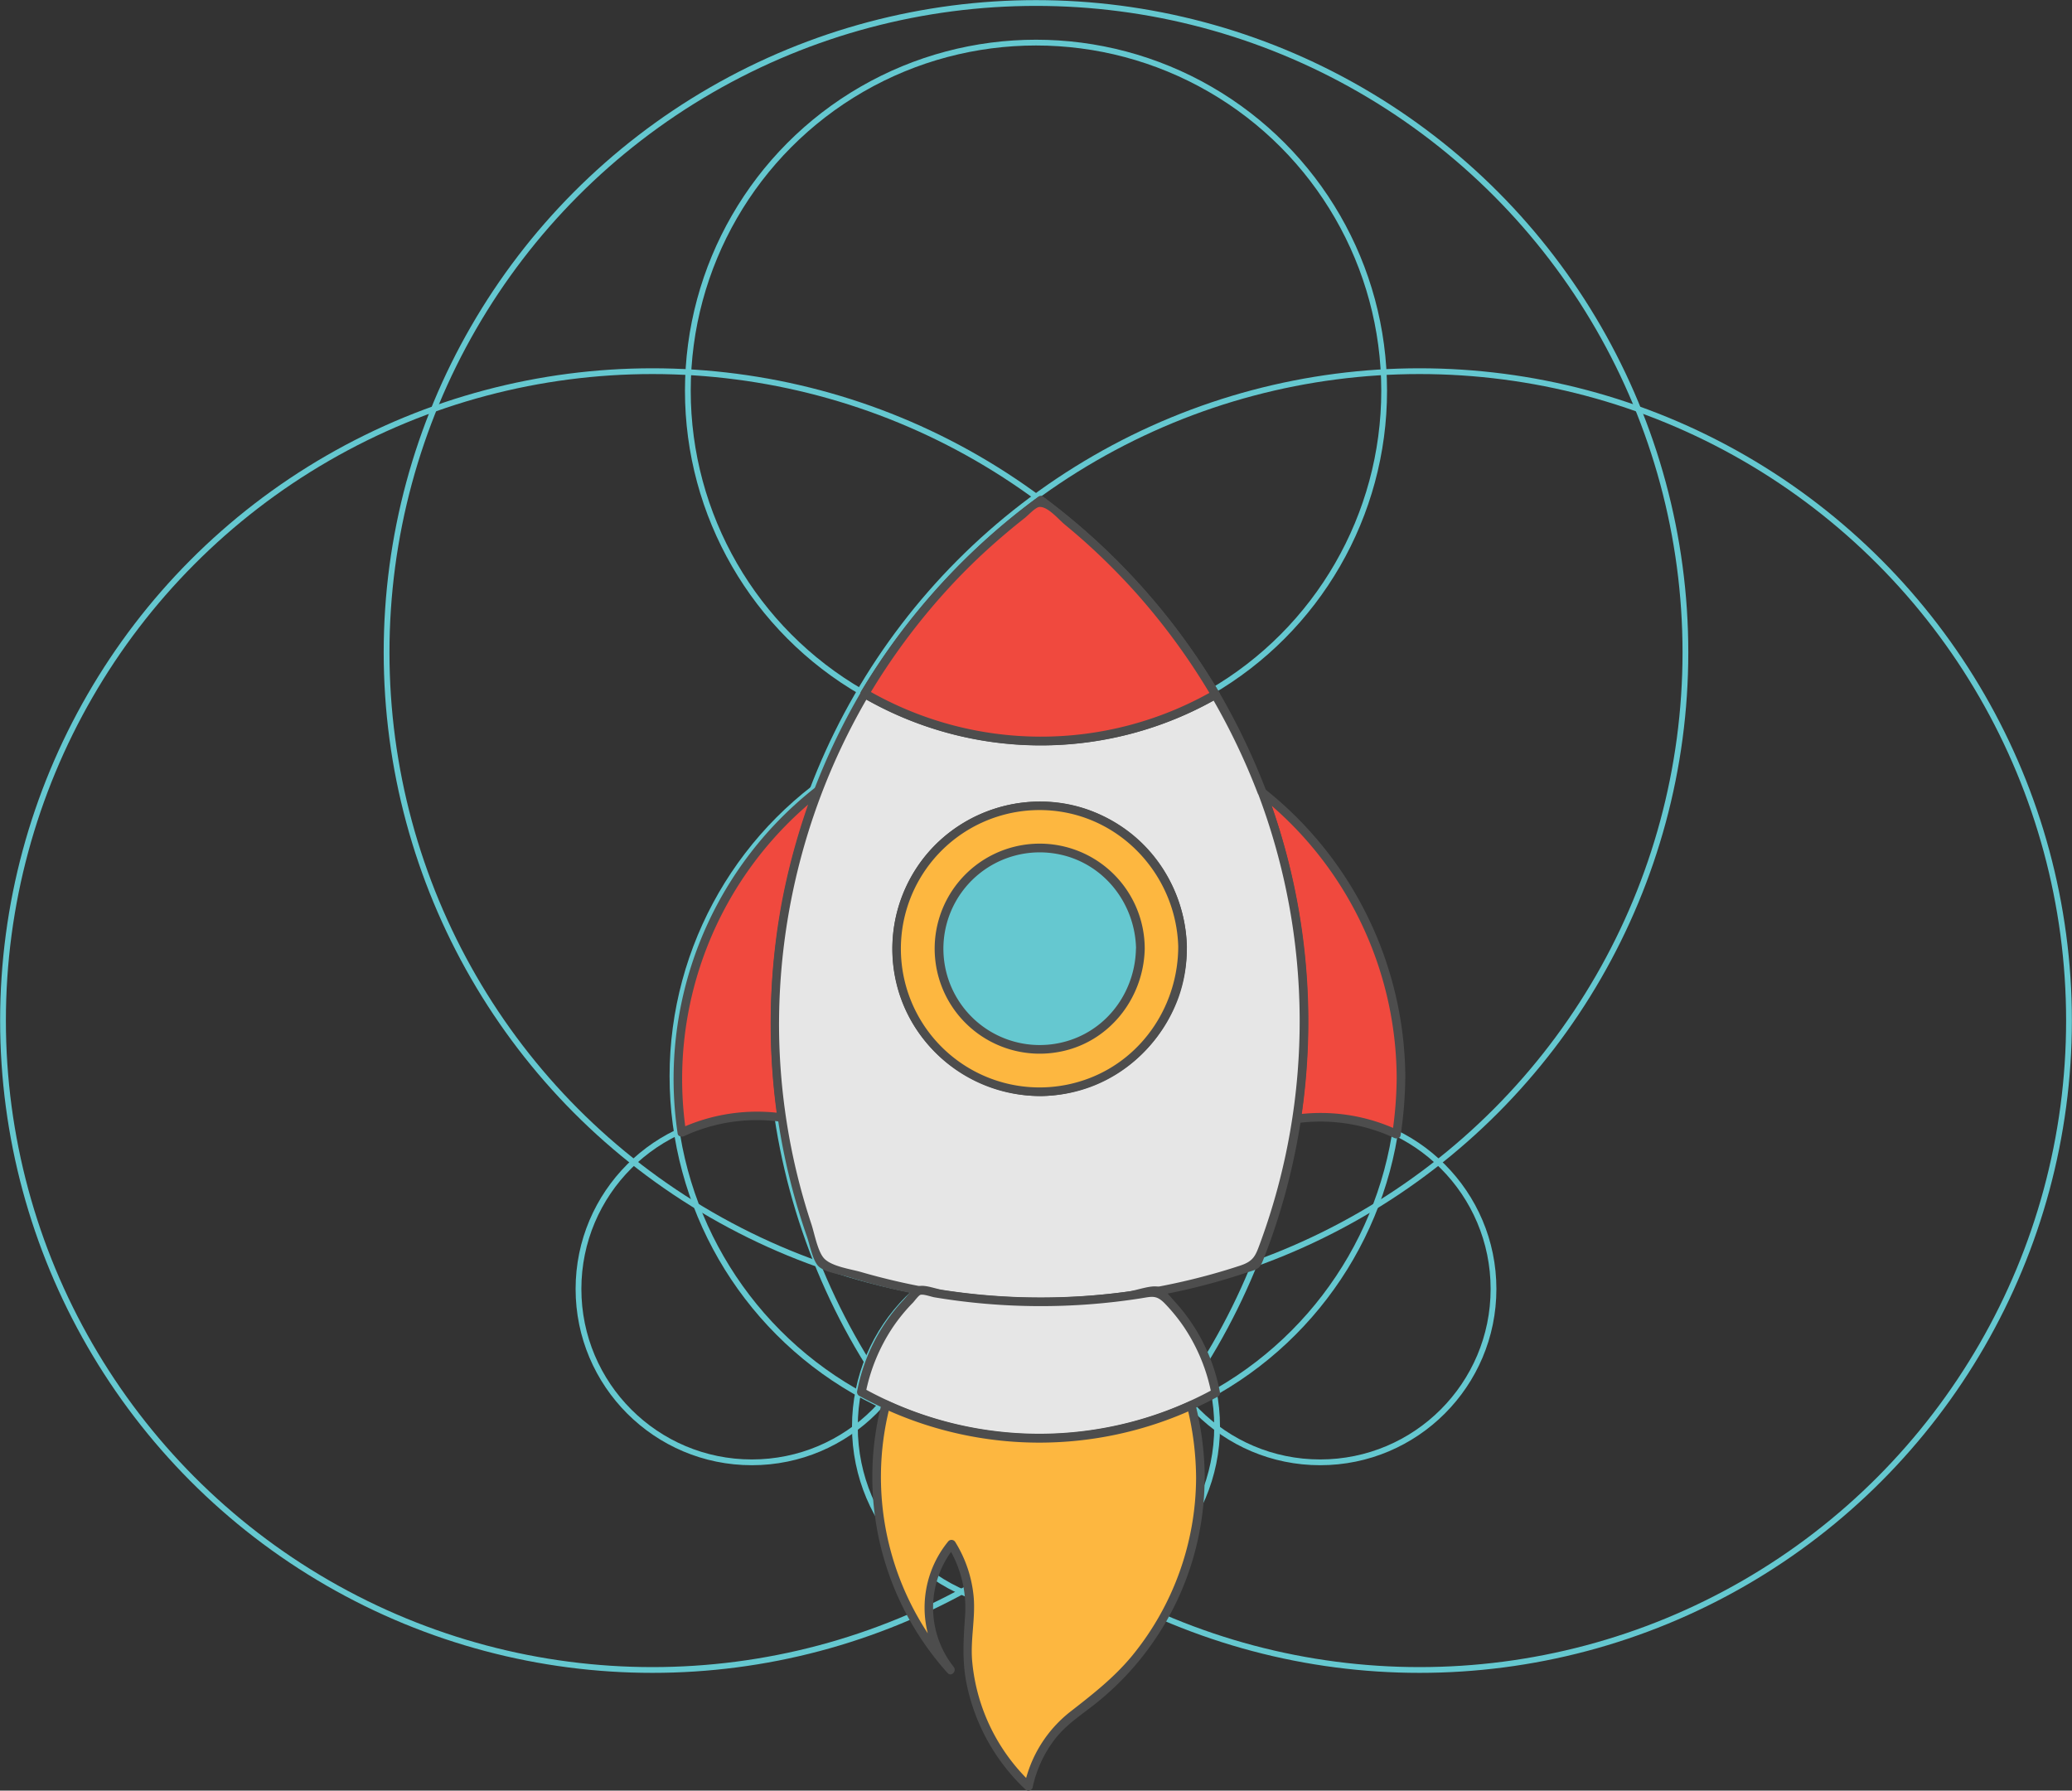 <svg xmlns="http://www.w3.org/2000/svg" viewBox="0 0 718.32 620.79"><rect x="0" y="0" width="718.32" height="620.79" fill="#333333" stroke="none"/><defs><style>.cls-1{fill:none;stroke:#65c8d0;stroke-miterlimit:10;stroke-width:2px;}.cls-2{fill:#fff;}.cls-3{fill:#4d4d4d;}.cls-4{fill:#f0493e;}.cls-5{fill:#e6e6e6;}.cls-6{fill:#fdb740;}.cls-7{fill:#65c8d0;}</style></defs><title>rocketpathsfinal</title><g id="Layer_2" data-name="Layer 2"><g id="Layer_1-2" data-name="Layer 1">
<circle class="cls-1" cx="359.16" cy="226.18" r="225.14"/>
<circle class="cls-1" cx="492.14" cy="353.82" r="225.14"/>
<circle class="cls-1" cx="226.18" cy="353.82" r="225.14"/>
<circle class="cls-1" cx="359.16" cy="373.06" r="126.03"/>
<circle class="cls-1" cx="260.65" cy="446.87" r="60.1"/>
<circle class="cls-1" cx="457.67" cy="446.87" r="60.1"/>
<circle class="cls-1" cx="359.16" cy="494.59" r="62.79"/>
<circle class="cls-1" cx="359.16" cy="328.34" r="49.82"/>
<circle class="cls-1" cx="359.16" cy="328.34" r="35.08"/>
<circle class="cls-1" cx="359.16" cy="135.47" r="120.7"/>
<ellipse class="cls-2" cx="360.41" cy="328.91" rx="49.58" ry="49.55" transform="translate(-127.06 350.03) rotate(-44.86)"/>
<path class="cls-3" d="M408.47,328.08c0,20-12,38.56-30.91,45.75a48.08,48.08,0,1,1-8.31-92.17c22.31,4.22,38.54,23.91,39.22,46.42.06,1.93,3.06,1.94,3,0a51.88,51.88,0,0,0-34.3-47.39c-20.21-7.15-43.34-.31-56.67,16.38a51.09,51.09,0,0,0,50.18,81.87c24-4.86,40.84-26.63,40.79-50.86A1.5,1.5,0,0,0,408.47,328.08Z"/>
<path class="cls-4" d="M272.46,313.4A223.71,223.71,0,0,0,271,387.48a60,60,0,0,0-34.64,5.15,125.53,125.53,0,0,1,47.11-118.34A226,226,0,0,0,272.46,313.4Z"/>
<path class="cls-3" d="M271,313a231.46,231.46,0,0,0-1.45,74.88l1.85-1.85a63.8,63.8,0,0,0-35.8,5.3l2.2.9a125.47,125.47,0,0,1,46.73-116.88L282,273.89A235.7,235.7,0,0,0,271,313c-.36,1.89,2.53,2.7,2.89.8a236.67,236.67,0,0,1,11-39.11c.59-1.57-1.48-2.27-2.51-1.46A128.42,128.42,0,0,0,234.93,393c.15,1,1.43,1.25,2.2.89a60.27,60.27,0,0,1,33.49-5,1.52,1.52,0,0,0,1.84-1.84,227.26,227.26,0,0,1,1.45-73.28C274.26,311.91,271.36,311.1,271,313Z"/>
<path class="cls-4" d="M485.7,373.7a126.61,126.61,0,0,1-1.56,19.51,60,60,0,0,0-34.68-5.3,222.79,222.79,0,0,0-11.88-113.26A125.18,125.18,0,0,1,485.7,373.7Z"/>
<path class="cls-3" d="M484.2,373.7a135.86,135.86,0,0,1-1.51,19.11l2.21-.89a63.33,63.33,0,0,0-35.44-5.51l1.45,1.89a228.13,228.13,0,0,0-11.88-114l-2.51,1.46a125.52,125.52,0,0,1,47.68,98,1.5,1.5,0,0,0,3,0,128.37,128.37,0,0,0-48.56-100.11c-1-.82-3.09-.11-2.51,1.46A225,225,0,0,1,448,387.51c-.13.83.37,2,1.44,1.9a60.61,60.61,0,0,1,33.92,5.1c.77.36,2.05.15,2.2-.9a141.29,141.29,0,0,0,1.62-19.91A1.5,1.5,0,0,0,484.2,373.7Z"/>
<path class="cls-2" d="M421.36,240.77a224.72,224.72,0,0,0-60.54-67.3,224,224,0,0,0-61,67,119.68,119.68,0,0,0,60.75,16.65,119.67,119.67,0,0,0,60.78-16.33Z"/><path class="cls-3" d="M422.65,240a230.34,230.34,0,0,0-61.08-67.84,1.46,1.46,0,0,0-1.51,0,229.66,229.66,0,0,0-61.52,67.52,1.51,1.51,0,0,0,.54,2.05,123.11,123.11,0,0,0,123,.32,1.5,1.5,0,0,0-1.51-2.59,120,120,0,0,1-120-.32l.54,2.06a225.56,225.56,0,0,1,26.42-35.85q7.21-8,15.17-15.21,4-3.61,8.1-7c1.48-1.23,3-2.43,4.49-3.62,1.07-.84,3.64-3.62,4.94-3.76,2.95-.31,6.67,4.27,8.89,6.1q4.58,3.76,8.95,7.76,8.1,7.43,15.44,15.59a227.66,227.66,0,0,1,26.53,36.33A1.5,1.5,0,0,0,422.65,240Z"/><path class="cls-5" d="M437.58,274.65a223.77,223.77,0,0,0-16.22-33.88,120,120,0,0,1-121.53-.32,221.87,221.87,0,0,0-16.34,33.84,226,226,0,0,0-11,39.11A223.71,223.71,0,0,0,271,387.48a220.71,220.71,0,0,0,7.78,33.91q2.65,8.48,6,16.67a223.61,223.61,0,0,0,34.09,9.28l.62.12,2.43.44,2.42.41,2,.32.76.12c1.33.2,2.67.4,4,.57l1.59.21c1.25.16,2.49.3,3.73.44l2,.21q3.87.39,7.73.65l1.95.12,4.35.21,1.5,0,3.83.09h.55c1.5,0,3,0,4.49,0l1.77,0h.09l1.4,0,2.07-.06,1.88-.07,1.7-.08,1.16-.05c1.41-.08,2.81-.16,4.21-.27.76-.06,1.53-.11,2.28-.18l.33,0,1.25-.11.18,0,1.73-.16c1.62-.16,3.23-.33,4.85-.53l1.49-.19c1.35-.17,2.7-.36,4.05-.56l1.73-.26,1.08-.17,2.33-.38c1-.17,2.07-.36,3.11-.55a222.46,222.46,0,0,0,34.09-9.17q3.31-8.15,6-16.65a225,225,0,0,0,6.67-26.64c.45-2.41.87-4.82,1.23-7.22A222.79,222.79,0,0,0,437.58,274.65ZM361.23,378.47A49.57,49.57,0,1,1,410,330,49.58,49.58,0,0,1,361.23,378.47Z"/><path class="cls-3" d="M361.23,377c-20,0-38.56-12-45.74-30.91a48.08,48.08,0,1,1,92.17-8.31c-4.23,22.31-23.91,38.54-46.43,39.22-1.92,0-1.93,3,0,3a51.89,51.89,0,0,0,47.39-34.3c7.15-20.21.31-43.34-16.38-56.67a51.08,51.08,0,0,0-81.86,50.18c4.85,24,26.63,40.84,50.85,40.79A1.5,1.5,0,0,0,361.23,377Z"/><path class="cls-3" d="M439,274.25A236.88,236.88,0,0,0,422.65,240a1.53,1.53,0,0,0-2-.54,120,120,0,0,1-120-.32,1.53,1.53,0,0,0-2,.54,228.25,228.25,0,0,0-31.26,106.42,224.23,224.23,0,0,0,12.3,82.42c1,2.77,1.94,8.09,3.88,10.29s7.69,3,10.51,3.89a225.22,225.22,0,0,0,138.49-1.63c3.06-1,4.05-1,5.2-3.9q2.63-6.57,4.8-13.32A226.15,226.15,0,0,0,439,274.25c-.68-1.79-3.58-1-2.9.8A222.83,222.83,0,0,1,437,430.61c-1.69,4.63-2.3,6.6-7.06,8.16q-6.62,2.18-13.36,3.93A221.4,221.4,0,0,1,310,444q-5.89-1.38-11.72-3.07c-3.57-1-10.32-1.93-12.76-4.86-2.12-2.54-3.18-8.51-4.22-11.65q-2.13-6.45-3.87-13a221.26,221.26,0,0,1-7.34-53.82,225,225,0,0,1,31-116.32l-2.05.53a123.11,123.11,0,0,0,123,.32l-2.05-.54a231.38,231.38,0,0,1,16.07,33.53C436.82,276.83,439.72,276.06,439,274.25Z"/><ellipse class="cls-6" cx="360.41" cy="328.91" rx="49.58" ry="49.55" transform="translate(-127.06 350.03) rotate(-44.86)"/><path class="cls-3" d="M408.47,328.08c0,20-12,38.56-30.91,45.75a48.08,48.08,0,1,1-8.31-92.17c22.31,4.22,38.54,23.91,39.22,46.42.06,1.93,3.06,1.94,3,0a51.88,51.88,0,0,0-34.3-47.39c-20.21-7.15-43.34-.31-56.67,16.38a51.09,51.09,0,0,0,50.18,81.87c24-4.86,40.84-26.63,40.79-50.86A1.5,1.5,0,0,0,408.47,328.08Z"/><circle class="cls-7" cx="360.41" cy="328.91" r="34.9"/><path class="cls-3" d="M393.81,329c-.31,14.08-9,26.84-22.47,31.48A33.4,33.4,0,1,1,367,296.15c15.69,3.11,26.57,17.07,26.85,32.84,0,1.93,3,1.94,3,0a36.41,36.41,0,1,0-29.89,35.72c17.32-3.06,29.5-18.41,29.89-35.72C396.85,327.06,393.85,327.06,393.81,329Z"/><path class="cls-4" d="M421.36,240.77a120,120,0,0,1-121.53-.32,224,224,0,0,1,61-67A224.72,224.72,0,0,1,421.36,240.77Z"/><path class="cls-3" d="M420.6,239.47a120,120,0,0,1-120-.32l.54,2.06a225.56,225.56,0,0,1,26.42-35.85q7.21-8,15.17-15.21,4-3.61,8.1-7c1.48-1.23,3-2.43,4.49-3.62,1.07-.84,3.64-3.62,4.94-3.76,2.95-.31,6.67,4.27,8.89,6.1q4.58,3.76,8.95,7.76,8.1,7.43,15.44,15.59a227.66,227.66,0,0,1,26.53,36.33,1.5,1.5,0,0,0,2.59-1.51,230.34,230.34,0,0,0-61.08-67.84,1.46,1.46,0,0,0-1.51,0,229.66,229.66,0,0,0-61.52,67.52,1.51,1.51,0,0,0,.54,2.05,123.11,123.11,0,0,0,123,.32A1.5,1.5,0,0,0,420.6,239.47Z"/><path class="cls-5" d="M421.44,482.91c-2.57,1.43-5.19,2.78-7.86,4h0l-.61.28q-3.5,1.63-7.1,3a126,126,0,0,1-91.6-.18q-3.64-1.44-7.17-3.11l-.61-.28h0c-2.67-1.27-5.28-2.63-7.85-4.07a61.33,61.33,0,0,1,3.1-10.84,62.49,62.49,0,0,1,17.11-24.44l.62.12,2.43.44,2.42.41,2,.32.76.12c1.33.2,2.67.4,4,.57l1.59.21c1.25.16,2.49.3,3.73.44l2,.21q3.87.39,7.73.65l1.95.12,4.35.21,1.5,0,3.83.09h.55c1.5,0,3,0,4.49,0l1.77,0h.09l1.4,0,2.07-.06,1.88-.07,1.7-.08,1.16-.05c1.41-.08,2.81-.16,4.21-.27.76-.06,1.53-.11,2.28-.18l.33,0,1.25-.11.18,0,1.73-.16c1.62-.16,3.23-.33,4.85-.53l1.49-.19c1.35-.17,2.7-.36,4.05-.56l1.73-.26,1.08-.17,2.33-.38c1-.17,2.07-.36,3.11-.55a62.47,62.47,0,0,1,16.95,24.53A61.1,61.1,0,0,1,421.44,482.91Z"/><path class="cls-3" d="M420.69,481.61a125.71,125.71,0,0,1-121.29-.29l.69,1.69a63.22,63.22,0,0,1,9.17-22.47,60.4,60.4,0,0,1,7.21-8.89c.52-.53,1.95-2.51,2.6-2.74,1-.35,3.78.67,4.85.85a224,224,0,0,0,71.43.38c3.94-.61,5.48-1.32,8.48,1.78a61.24,61.24,0,0,1,6.71,8.27A63,63,0,0,1,420,483.31c.38,1.89,3.27,1.09,2.89-.8A63.85,63.85,0,0,0,407,450.94c-1.46-1.58-3.38-4.29-5.56-4.85-2.35-.61-7.52,1.26-10,1.61-3.51.5-7,.89-10.55,1.21-6,.55-12.09.84-18.14.9a223.29,223.29,0,0,1-24.4-1.13c-3.91-.4-7.8-.89-11.67-1.5-2.24-.35-5.66-1.71-7.86-1.34s-4.18,3.32-5.59,4.83a63.71,63.71,0,0,0-16.06,31.55,1.54,1.54,0,0,0,.69,1.69,129.38,129.38,0,0,0,124.31.29C423.89,483.27,422.38,480.68,420.69,481.61Z"/><path class="cls-6" d="M416.16,512.46a98.41,98.41,0,0,1-41.74,80.38h0c-.41.27-.82.56-1.23.85a42.23,42.23,0,0,0-9.52,9.49,41.62,41.62,0,0,0-7.08,16.12,67,67,0,0,1-19.3-32.78c-.06-.27-.13-.53-.19-.79a67,67,0,0,1-1.77-15.56c0-1.92.09-3.83.25-5.71a40.63,40.63,0,0,0,.56-4.58c.06-.86.09-1.73.09-2.6a40.9,40.9,0,0,0-6.34-21.94,34.08,34.08,0,0,0-.32,43.59A98.38,98.38,0,0,1,304.3,522.6c-.18-1.75-.31-3.52-.4-5.3s-.12-3.39-.12-5.11A99.36,99.36,0,0,1,307.1,487q3.52,1.66,7.17,3.11a126,126,0,0,0,91.6.18q3.6-1.41,7.1-3a98.54,98.54,0,0,1,2.91,17.46C416.07,507.25,416.17,509.84,416.16,512.46Z"/><path class="cls-3" d="M414.66,512.46a98,98,0,0,1-22.1,61.48c-6.35,7.71-13.82,13.5-21.64,19.59a44.13,44.13,0,0,0-15.79,25.38l2.51-.66A66.29,66.29,0,0,1,337,575.49c-.55-7.31,1.17-14.5.56-21.78a43.56,43.56,0,0,0-6.39-19.11,1.52,1.52,0,0,0-2.36-.31A36.22,36.22,0,0,0,328.5,580l2.12-2.12a98.53,98.53,0,0,1-22.08-90.51l-2.2.9a128.61,128.61,0,0,0,107.39.25l-2.21-.9a104.05,104.05,0,0,1,3.14,24.84,1.5,1.5,0,0,0,3,0,107.55,107.55,0,0,0-3.24-25.64,1.53,1.53,0,0,0-2.21-.89,125.32,125.32,0,0,1-104.35-.25,1.52,1.52,0,0,0-2.21.89A101.63,101.63,0,0,0,328.5,580c1.32,1.47,3.28-.64,2.12-2.12a33.08,33.08,0,0,1,.32-41.46l-2.35-.31a40.33,40.33,0,0,1,6,23.78c-.52,7.78-1.09,15.12.32,22.89a69.31,69.31,0,0,0,20.57,37.59,1.52,1.52,0,0,0,2.51-.66,41.69,41.69,0,0,1,7.85-16.94c3.65-4.63,8.32-7.76,12.92-11.32a100.2,100.2,0,0,0,38.86-79A1.5,1.5,0,0,0,414.66,512.46Z"/>
</g></g>

</svg>
